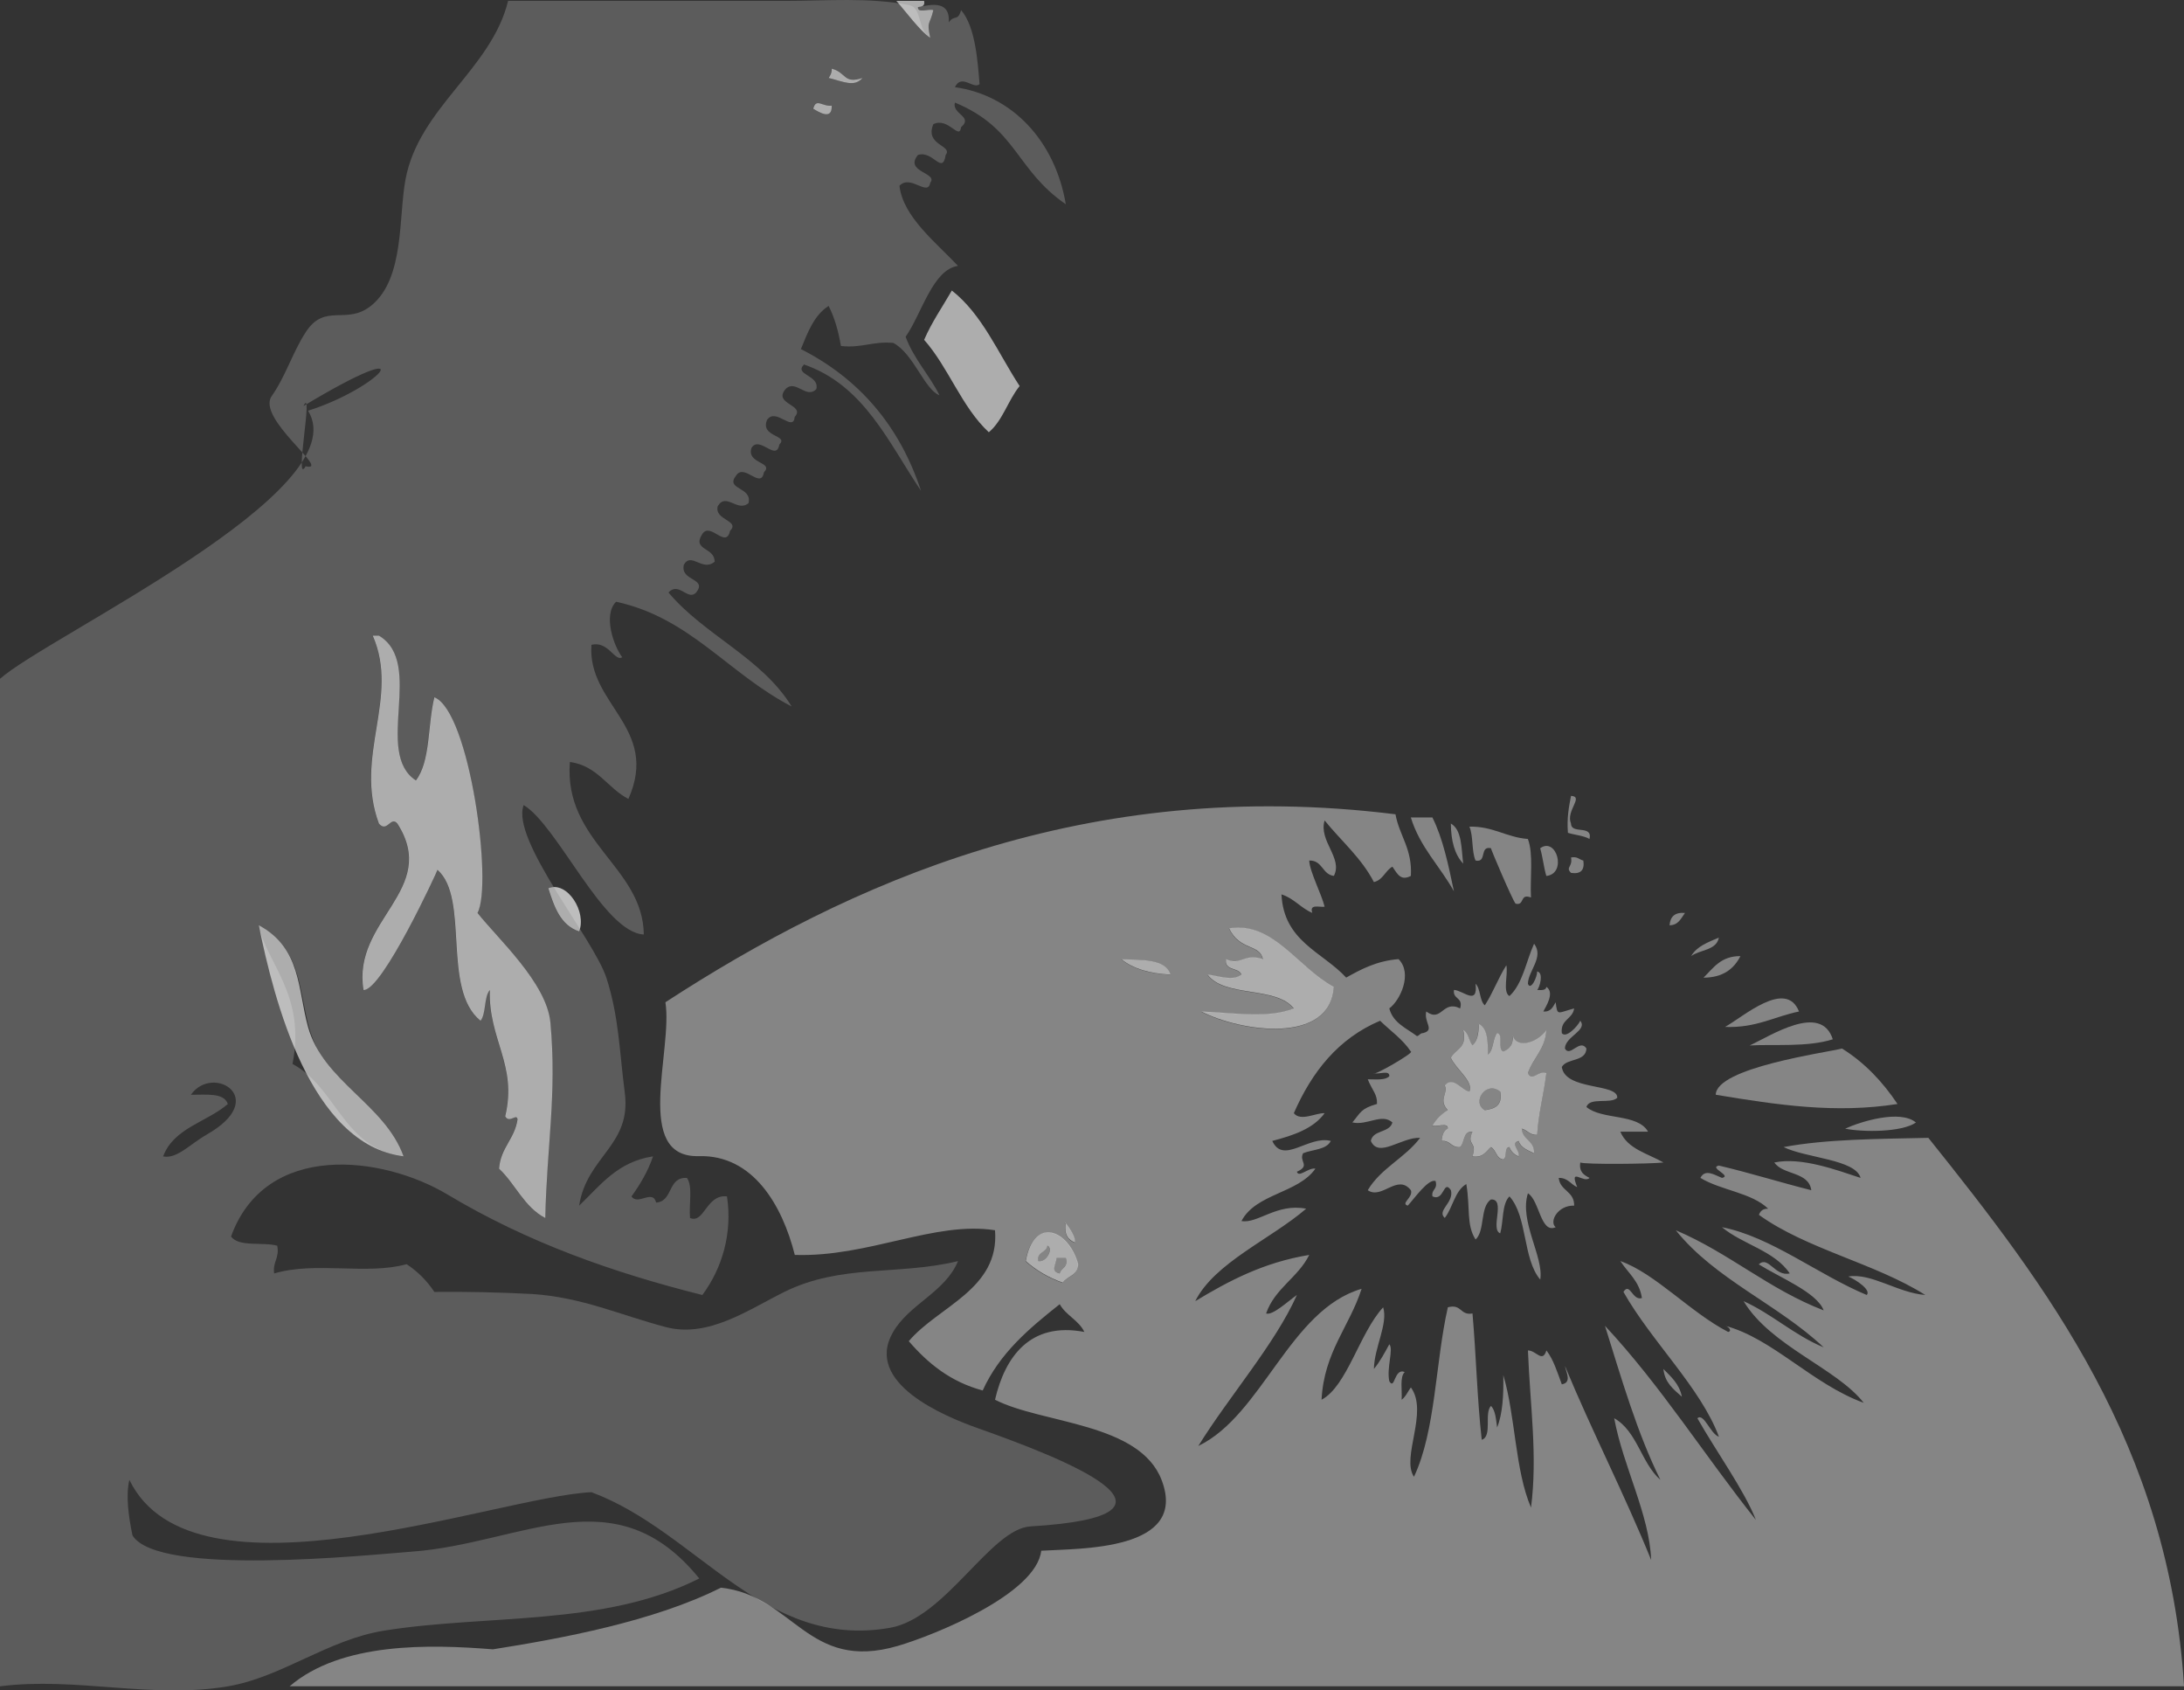 <?xml version="1.0" encoding="UTF-8"?>
<svg fill="rgba(255,255,255,.4)"  width="284.65" height="220.26" enable-background="new 0 0 284.652 220.261" viewBox="0 0 284.652 220.261" xmlns="http://www.w3.org/2000/svg">
 <rect x="0" y="0" width="284.652" height="220.261" fill="#333333" stroke="none"/>
 <path d="m108.4,13.766c.063,1.946-1.64.857-2.409.401 .37-1.457 1.19-.244 2.41-.401z" fill="rgba(255,255,255,.6)" fill-rule="evenodd"/>
 <path d="m124.06 37.855c3.972 3.122 6.029 8.157 8.833 12.446-1.503 1.843-2.196 4.495-4.015 6.022-3.542-3.284-5.229-8.422-8.431-12.045 1.01-2.33 2.39-4.3 3.61-6.423" fill="rgba(255,255,255,.6)" fill-rule="evenodd"/>
 <path d="m48.58,82.821h.803c6.009,3.577-.708,15.249 4.818,18.87 1.926-2.491 1.528-7.304 2.409-10.84 4.622,1.839 7.636,24.43 5.621,28.104 2.641,3.349 9.033,9.115 9.505,14.295 .853,9.34-.466,15.999-.672,25.452-2.74-1.408-3.88-4.417-6.022-6.424 .203-2.742 2.037-3.852 2.409-6.424-.112-.843-1.072.582-1.606-.401 1.609-6.735-2.205-9.974-2.007-16.461-.79.95-.458,3.021-1.205,4.015-5.103-4.115-1.387-15.97-5.621-19.672 .07-.006-7.22,15.815-9.636,15.658-1.524-9.146 9.941-13.033 4.417-21.68-.882-1.053-1.334,1.245-2.409,0-3.28-8.81 2.729-16.405-.804-24.489" fill="rgba(255,255,255,.6)" fill-rule="evenodd"/>
 <path d="m204.76,103.7c1.733.091-.725,1.958 0,3.613 .018,1.455 2.85.094 2.409,2.007-.76-.445-1.897-.512-2.811-.803-.16-1.9.12-3.35.4-4.82" fill-rule="evenodd"/>
 <path d="m183.88 106.51h2.81c1.385 2.763 2.088 6.209 2.811 9.635-1.81-3.27-4.43-5.74-5.62-9.63"  fill-rule="evenodd"/>
 <path d="m189.1,107.31c1.452.823 1.354,3.197 1.606,5.219-1.11-1.17-1.59-2.97-1.61-5.22z" fill-rule="evenodd"/>
 <path d="m191.51,107.71c3.137-.059 4.77,1.387 7.628,1.606 .741,1.936.272,5.081.401,7.628-1.518-.582-.771,1.103-2.007.803-.426-.504-3.223-7.093-3.212-7.227-1.534-.33-.473,1.936-2.007,1.606-.53-1.21-.27-3.2-.8-4.42" fill-rule="evenodd"/>
 <path d="m201.54,114.14c-.337-1.135-.466-2.478-.803-3.613 2.13-1.55 3.54,3.32.8,3.61z" fill-rule="evenodd"/>
 <path d="m204.76,111.73c.839-.17 1.063.275 1.606.401 .187,1.257-.349,1.792-1.606,1.606-.76-.77.24-.73 0-2.01" fill-rule="evenodd"/>
 <path d="m75.479,121.36c-2.416-.796-3.244-3.179-4.015-5.621 2.494-1.01 5.031,3.13 4.015,5.62z" fill="rgba(255,255,255,.6)" fill-rule="evenodd"/>
 <path d="m219.61,118.96c-.516.688-.83,1.579-2.007,1.606 .08-1.14.7-1.72 2.01-1.61z" fill-rule="evenodd"/>
 <path d="m33.725 120.56c5.56 2.988 5.066 8.366 6.424 13.249 1.983 7.133 9.996 10.061 12.446 16.862-12.194-1.54-16.887-20.44-18.87-30.11" fill="rgba(255,255,255,.6)" fill-rule="evenodd"/>
 <path d="m173.84,128.59c-.463,7.571-12.148,5.844-17.264,3.212 4.131.137 8.61.958 12.045-.402-2.285-2.934-9.041-1.397-11.242-4.416 1.319.125 3.288.928 4.417,0-.356-.982-2.242-.435-2.008-2.008 1.951.92 2.285-.835 4.818,0-.435-2.025-2.992-1.053-4.416-4.015 5.72-.97 8.98,5.14 13.65,7.63" fill="rgba(255,255,255,.6)" fill-rule="evenodd"/>
 <path d="m224.03,122.17c-.321,1.686-2.459,1.556-3.613,2.409 .73-1.28 2.21-1.81 3.61-2.41z" fill-rule="evenodd"/>
 <path d="m226.84,124.58c-.86,1.683-2.288,2.798-4.817,2.811 1.29-1.26 2.26-2.83 4.82-2.81z" fill-rule="evenodd"/>
 <path d="m146.14,124.98c2.683.127 5.719-.098 6.424,2.008-2.68-.13-4.88-.75-6.42-2.01z" fill="rgba(255,255,255,.6)" fill-rule="evenodd"/>
 <path d="m234.47,131.8c-3.229.652-5.592,2.169-9.636,2.007 2.34-1.29 7.93-6.3 9.64-2.01z" fill-rule="evenodd"/>
 <path d="m238.88,135.42c-3.323,1.053-7.698.622-10.84.803 2.74-1.25 9.3-5.6 10.84-.8z" fill-rule="evenodd"/>
 <path d="m192.71,133.41c1.176.563 1.235,2.245 1.205,4.015 .778-.56.599-2.078 1.204-2.811 .902.169.011,2.13.803,2.409 .864-.341 1.42-.989 1.205-2.409 .163,2.078 3.063,1.478 4.416-.401-.139,2.538-1.736,3.617-2.409,5.621 .495,1.22 1.38-.435 2.409,0-.406,3.227-.972,4.838-1.204,8.03-.999.062-1.243-.631-2.008-.803 .081,1.525 1.688,1.523 1.606,3.212-.799-.405-1.715-.694-2.007-1.606-1.177.34.24,1.292 0,2.007-.578-.225-.979-.626-1.205-1.205-.742.061-.246,1.359-.803,1.606-.942-.128-.898-1.243-1.606-1.606-.649.555-.988,1.42-2.409,1.205 .694-1.984-.82-1.353 0-3.212-1.29-.085-.978,1.432-1.606,2.007-1.176.105-1.234-.908-2.409-.803 .055-.748.264-1.342.803-1.606 .067-.871-1.424-.182-2.008-.402 .499-.839 1.168-1.509 2.008-2.007-1.294-1.394.132-2.228-.402-3.212 1.08-1.311 2.244.673 3.212.803 .621-1.305-1.813-2.995-2.409-4.417 .601-1.139 2.211-1.268 1.606-3.613 .705.365.734,1.407 1.205,2.007 .63-.57.85-1.56.81-2.8m.81,11.24c1.293-.179 2.332-.613 2.008-2.409-1.83-1.54-3.8,1.38-2.01,2.41z" fill="rgba(255,255,255,.6)" fill-rule="evenodd"/>
 <path d="m247.31,143.85c-8.043,1.266-15.604.137-23.688-1.205 .062-3.531 14.36-5.486 16.461-6.022 2.97,1.86 5.3,4.34 7.23,7.23" fill-rule="evenodd"/>
 <path d="m21.279,150.67c1.373-3.713 5.706-4.465 8.431-6.825-.492-1.516-2.828-1.188-4.818-1.205 5.729-8.16 8.684,10.55-3.613,8.03" fill="" fill-rule="evenodd"/>
 <path d="m195.52,142.24c.324,1.796-.714,2.23-2.008,2.409-1.78-1.03.19-3.95 2.01-2.41z" fill-rule="evenodd"/>
 <path d="m249.72,146.26c-1.853,1.289-6.933,1.278-9.234.803 2.03-.93 7.18-2.52 9.23-.8z" fill-rule="evenodd"/>
 <path d="m140.52,164.72c.001,1.474-1.406,1.539-2.007,2.409-1.873-.67-3.474-1.612-4.818-2.811 1.03-5.91 5.6-4.12 6.83.4m-5.22-.4c1.075.234 2.044-1.651 1.204-2.007-.12.95-1.39.75-1.2,2.01zm2.81,1.61c.171-.766 1.147-.727.803-2.007h-1.205c-.11.94-.85,1.73.41,2.01" fill="rgba(255,255,255,.6)" fill-rule="evenodd"/>
 <path d="m136.5,162.32c.84.356-.129,2.242-1.204,2.007-.19-1.27 1.08-1.07 1.2-2.01z" fill-rule="evenodd"/>
 <path d="m137.71,163.92h1.205c.344,1.281-.632,1.242-.803,2.007-1.27-.28-.53-1.07-.41-2.01" fill-rule="evenodd"/>
 <path d="m216.8,178.38c.996,1.012 2.08,1.935 2.409,3.614-1.06-.95-2.22-1.79-2.41-3.61z" fill-rule="evenodd"/>
 <path d="m116.83.116h3.613c.147.683-.313.757-.803.803-.067.871 1.424.182 2.008.402-.493,2.095-.891,1.314-.402,3.613-1.29-.83-3.35-3.639-4.42-4.818" fill="rgba(255,255,255,.6)" fill-rule="evenodd"/>
 <path fill="rgba(255,255,255,.2)" d="m66.245.116h36.133c5.3,0 10.955-.491 16.112.55 1.745.352.984,3.128 2.757,4.268-.489-2.299-.091-1.518.402-3.613-.583-.22-2.075.469-2.008-.402 .908-.084 4.266-1.291 4.015,2.008 .695-1.073 1.176-.067 1.606-1.606 1.913,2.173 2.182,6.972 2.409,9.635-.762.756-2.34-1.414-3.212.402 7.411,1.033 13.039,6.929 14.454,15.256-6.589-4.527-6.351-9.895-14.454-13.249-.417,1.514 2.442,1.805.803,3.212-.222,1.775-1.637-1.345-3.613-.401-1.175,2.796 2.593,2.739 1.606,4.015-.431,2.678-1.651-.641-3.614,0-1.833,2.23 2.661,2.312 1.606,3.613-.335,1.887-2.57-1.138-4.015.401 .45,4.047 4.819,7.434 7.628,10.439-3.308.477-4.716,6.231-6.826,9.234 1.084,2.931 3.082,4.948 4.417,7.628-1.95-.731-3.39-5.44-6.022-6.825-2.653-.245-4.116.702-6.825.401-.336-1.938-.831-3.719-1.606-5.219-1.882,1.195-2.724,3.432-3.613,5.621 7.543,3.833 12.831,9.92 15.658,18.468-4.26-6.312-7.405-13.74-15.256-16.461-1.349,1.375 2.085,1.375 1.605,3.212-1.32,1.353-2.694-1.353-4.015,0-1.666,1.987 2.65,2.015 1.205,3.613-.2,2.079-2.476-1.283-3.613.402-.917,2.275 2.868,1.923 1.606,3.211-.397,2.276-2.55-1.208-3.614.402-.749,2.107 2.949,1.842 1.606,3.212-.397,2.276-2.55-1.209-3.613.401-1.51,1.903 2.117,1.444 1.606,3.613-1.457,1.232-2.915-1.445-4.015.401-.479,1.838 2.955,1.837 1.606,3.212-.538,2.417-2.55-1.209-3.613.402-1.4,2.172 1.612,1.693 1.606,3.613-1.586,1.361-3.043-1.316-4.015.401-.511,2.169 3.116,1.71 1.606,3.613-1.072,1.168-2.241-1.467-3.613,0 4.708,5.596 12.138,8.472 16.06,14.855-8.295-4.301-13.189-11.537-22.885-13.65-1.74,1.726-.295,5.818.803,7.227-.945.657-1.82-2.179-4.015-1.606-.569,7.764 8.943,10.778 4.818,20.074-2.739-1.41-3.992-4.306-7.628-4.818-.824,10.435 9.521,13.64 9.636,22.483-5.28-.263-11.187-14.147-15.658-16.863-1.729,4.502 9.138,17.408 10.789,22.535 1.635,5.08 1.687,9.593 2.388,14.932 .906,6.898-4.941,8.267-5.95,14.727 2.737-2.616 4.985-5.722 9.636-6.424-.686,1.991-1.687,3.666-2.811,5.219 .823,1.236 2.774-.986 3.212.803 2.254-.155 1.455-3.362 4.015-3.211 .791,1.083.239,3.508.402,5.219 1.865.789 2.119-3.133 4.818-2.811 .721,4.795-.613,9.341-3.212,12.848-11.715-2.939-22.801-6.86-33.182-13.076-8.582-5.138-23.755-6.932-28.246,5.447 .995,1.414 4.131.687 6.022,1.205 .315,1.653-.617,2.06-.402,3.613 5.44-1.601 12.037.237 17.264-1.205 1.452.957 2.656,2.162 3.613,3.613 4.252-.042 8.5.049 12.747.272 6.495.425 11.363,2.707 17.413,4.307 5.545,1.466 10.788-2.274 15.467-4.584 7.444-3.674 14.86-2.116 22.626-4.01-1.681,4.076-6.374,5.582-8.496,9.301-3.766,6.599 6.739,10.933 11.058,12.462 10.983,3.891 30.388,11.395 6.876,12.806-5.181.311-11.044,11.925-18.271,13.207-16.503,2.929-25.166-12.552-38.944-17.665-12.284.566-51.917,15.551-60.223-1.606-.471,1.962-.146,4.601.401,7.227 3.285,5.44 30.749,2.544 36.427,2.125 14.402-1.063 26.447-10.081 37.446,3.496-12.453,6.278-27.662,4.643-41.078,6.798-7.368,1.184-13.321,6.059-20.349,7.254-9.887,1.682-19.805-1.263-29.71,0v-131.28c6.192-5.513 46.672-24.461 40.148-34.929 9.713-3.07 15.506-10.303-.598-.612 1.393-2.852-1.271,10.62.28,7.851 3.493.775-6.476-6.219-4.417-9.149 1.827-2.6 2.719-5.697 4.451-8.351 2.527-3.871 5.329-.788 8.58-3.483 4.3-3.564 3.481-11.517 4.412-16.421 1.747-9.313 11.184-14.303 13.369-23.24m46.175,10.037c-2.494.83-2.092-.702-4.015-1.205 .017.553-.189.882-.402,1.205 1.96.483 3.34,1.243 4.42,0m-6.43,4.014c.77.456 2.472,1.544 2.409-.401-1.22.157-2.04-1.056-2.41.401zm-56.608,93.143c1.075,1.245 1.527-1.053 2.409,0 5.525,8.647-5.941,12.535-4.417,21.68 2.416.157 9.706-15.664 9.636-15.658 4.234,3.702.518,15.557 5.621,19.672 .746-.994.415-3.064 1.205-4.015-.198,6.487 3.617,9.726 2.007,16.461 .534.983 1.494-.441 1.606.401-.372,2.572-2.206,3.682-2.409,6.424 2.142,2.007 3.282,5.016 6.022,6.424 .206-9.453 1.525-16.112.672-25.452-.472-5.181-6.864-10.947-9.505-14.295 2.015-3.674-.999-26.265-5.621-28.104-.881,3.536-.483,8.35-2.409,10.84-5.526-3.621 1.191-15.293-4.818-18.87h-.803c3.535,8.095-2.474,15.69.804,24.5m22.082,8.43c.771,2.441 1.599,4.825 4.015,5.621 1.016-2.49-1.521-6.63-4.015-5.62zm-33.323,22.89c5.767,3.065 6.614,11.051 14.453,12.044-1.945-5.401-7.509-8.421-10.622-13.027-3.685-5.453-1.1-13.243-8.248-17.084 1.006,4.9 6.193,9.05 4.417,18.07m-11.242,9.23c8.412-4.725.862-9.307-2.007-5.219 1.99.017 4.326-.312 4.818,1.205-2.725,2.36-7.059,3.112-8.431,6.825 1.772.38 3.571-1.65 5.62-2.8"  fill-rule="evenodd"/>
 <path d="m108,10.153c.213-.323.419-.652.402-1.205 1.923.503 1.521,2.034 4.015,1.205-1.08,1.243-2.46.483-4.42,0" fill="rgba(255,255,255,.6)" fill-rule="evenodd"/>
 <!--<path fill="rgba(255,255,255,1)" d="m199.94,104.9c.357-1.081 1.121.695.803,1.606 .711-.092 2.01.404 1.606-.803 .871-.068.182,1.424.401,2.007-1.195-.143-2.037-.64-2.811-1.204-.55-.93 1.03-1.52 0-1.62" fill-rule="evenodd"/>-->
 <path fill="rgba(255,255,255,.4)" d="m229.25,164.72c1.273-1.116 2.075,1.654 4.015,1.205-1.987-2.964-6.137-3.767-8.833-6.022 6.388,1.242 12.539,6.196 18.87,8.833 .624-.651-1.444-2.016-2.409-2.409 3.036-.488 6.434,2.127 10.037,2.409-6.561-4.146-15.453-5.96-21.68-10.439 .175-.494.514-.824 1.205-.803-2.178-2.104-6.175-2.39-8.833-4.015 .617-1.201 1.784-.417 2.811,0 1.367-.272-1.769-1.334-.401-1.606 4.115.97 7.981,2.19 12.044,3.211-.346-2.464-3.68-1.941-4.818-3.613 3.554-.739 8.11.987 11.242,2.008-.663-2.419-7.066-2.567-10.037-4.015 5.639-1.053 12.328-1.055 18.87-1.205 15.408,19.255 31.379,40.084 33.323,71.464h-246.91c6.738-5.779 18.248-5.476 26.498-4.818 8.771-1.377 21.013-3.638 29.71-8.03 9.509,1.014 11.273,11.03 23.068,7.585 4.643-1.355 18.049-6.738 18.686-12.403 5.084-.307 19.195.035 15.702-9.184-2.856-7.536-15.617-7.348-21.724-10.489 1.297-5.602 4.584-10.185 11.643-8.833-.74-1.535-2.396-2.154-3.212-3.614-3.956,3.138-7.825,6.361-10.037,11.242-4.221-1.132-7.153-3.553-9.635-6.424 3.84-4.552 11.853-6.752 11.241-14.453-7.86-1.241-16.494,3.534-26.096,3.212-1.635-6.466-5.44-13.068-12.517-12.871-8.581.239-3.351-13.746-4.346-20.051 23.809-15.482 54.77-29.515 95.152-24.491 .518,2.828 2.21,4.481 2.007,8.03-1.331.69-1.742-.242-2.409-1.205-.941.531-1.214,1.73-2.409,2.007-1.646-3.172-4.271-5.364-6.424-8.029-.812,2.675 2.42,4.9 1.205,7.227-1.542-.197-1.443-2.037-3.212-2.007 .062,1.458 1.629,4.422 2.007,6.022-.711.092-2.011-.404-1.606.803-1.508-.633-2.383-1.899-4.015-2.409 .288,6.135 5.354,7.493 8.431,10.84 1.972-1.106 3.982-2.174 6.825-2.409 1.863,1.861.223,5.375-1.205,6.424 .497,1.913 2.241,2.577 3.613,3.613 .325-.076.4-.402.803-.401 1.564-.404.062-1.382.401-2.81 2.031,1.493 2.102-1.546 4.417-.402 .429-1.5-.997-1.144-.803-2.409 1.199.063 3.14,2.124 2.811-.803 .678.661.498,2.179 1.204,2.811 1.065-1.612 1.765-3.588 2.811-5.219 .252,1.22-.514,3.458.401,4.015 1.735-1.61 2.168-4.523 3.212-6.825 1.336,1.755-.766,3.503-.803,5.219 .356.963 1.222-.873 1.205-1.605 .894.168.314,2.13 0,2.409 .57.035 1.137.066 1.204-.401 1.121.762-.074,2.57-.401,3.212 1.005.068 1.257-.617 1.606-1.205 .247,1.809.172,1.409 2.409.803-.187,1.419-1.8,1.412-1.606,3.212 .516.747 2.057-.861 2.409-1.606 .989,1.278-1.968,2.032-2.007,3.614 .649,1.226 1.932-1.335 2.81,0-.088,1.785-2.529,1.218-3.212,2.409 .438,3.108 7.335,2.086 7.227,4.015-.873.867-3.617-.138-4.015,1.205 2.036,1.711 6.679.815 8.03,3.212h-3.613c.942,2.27 3.583,2.841 5.621,4.015-1.672.194-10.247.279-10.84,0-.19,1.261.5,1.641 1.205,2.008-.745.786-2.71-1.519-1.606,1.204-.848-.356-1.187-1.222-2.409-1.204 .165,1.708 2.046,1.701 2.007,3.613-2.117-.064-3.299,2.077-2.409,2.81-1.97.889-2.106-3.506-3.613-4.416-1.168,3.618 2.089,8.296 1.606,11.241-2.293-2.659-1.655-8.248-4.015-10.84-1.006,1.001-.76,3.255-1.204,4.818-1.344-.53.767-4.514-1.205-4.417-1.453.957-.75,4.068-2.007,5.219-1.228-1.917-.679-4.095-1.205-7.227-1.515.894-1.752,3.066-2.811,4.417-1.087-.984 1.225-1.964.803-3.614-1.002-1.486-.845,1.526-2.409.803-.164-.967.733-.873.402-2.007-.964-.28-2.65,2.157-3.614,3.212-1.002-.278.745-1.071.402-2.008-1.755-2.21-3.771,1.273-5.621,0 1.688-2.863 4.881-4.219 6.825-6.825-2.445-.106-5.407,2.709-6.423.402 .276-1.464 2.454-1.026 2.81-2.409-1.396-1.239-3.29.44-5.219,0 1.098-1.292 1.067-1.791 3.212-2.409 .06-1.254-.613-1.746-1.205-3.212 1.067-.004 2.293.151 2.811-.401 .068-.871-1.424-.182-2.007-.402-.154.469 5.349-2.716 4.818-2.81-1.07-1.606-2.66-2.694-4.015-4.015-5.452,2.311-8.878,6.646-11.241,12.044 .884,1.116 2.861-.056 4.015,0-1.465,2.015-4.062,2.897-6.825,3.614 1.434,3.123 4.717-.756 7.628,0-.571,1.169-2.378,1.102-3.614,1.606-.566,1.096 1.009,1.601-.803,2.409 .232.838 1.516-.579 2.409-.401-2.256,3.23-7.749,3.225-9.635,6.825 2.121.374 4.6-2.354 8.431-1.606-4.573,3.945-11.956,7.042-14.454,12.044 4.341-2.618 8.877-5.041 14.855-6.022-1.458,2.958-4.485,4.348-5.621,7.628 .854.302 2.899-1.638 4.015-2.409-2.844,6.391-8.802,13.145-12.848,19.672 8.346-4.017 11.907-17.753 21.279-20.476-1.594,4.963-4.894,8.222-5.219,14.454 3.327-1.761 4.943-8.706 8.03-12.044 .665,2.146-1.168,5.25-1.205,8.029 .792-.947 1.391-2.089 2.007-3.212 .585.612-.381,3.079 0,4.818 .744,1.228.602-1.769 2.007-1.204-.672.666-.319,2.357-.401,3.613 .542-.395.802-1.071 1.205-1.606 2.338,3.211-1.298,9.111.401,11.643 2.841-5.991 2.779-14.886 4.417-22.082 1.829-.491 1.575,1.101 3.212.803 .476,5.413.608,11.168 1.204,16.461 1.424-.45.28-3.468 1.205-4.417 .597.608.647,1.762.803,2.811 .724-1.819.852-4.234.803-6.825 1.595,5.364 1.521,12.396 3.613,17.264 .868-6.793-.114-13.18-.401-20.476 1.091-.001 1.88,1.688 2.409,0 .933,1.209 1.424,2.858 2.007,4.417 1.324-.232.576-1.516.402-2.409 3.567,8.611 7.726,16.631 11.241,25.293-.222-5.935-3.646-12.144-4.817-18.468 3.001,1.683 3.523,5.845 6.022,8.03-3.021-6.08-5.053-13.147-7.227-20.074 7.243,7.746 13.022,16.956 19.673,25.293-1.503-3.853-5.21-8.975-7.628-13.249 .878-.721 1.68,2.05 2.811,2.409-2.408-6.425-8.771-12.374-12.446-18.87 .85-1.333 1.166,1.205 2.409.803-.33-2.213-1.813-3.272-2.811-4.818 4.553,1.604 9.109,6.682 14.052,9.234 .563-.142.035-.707-.401-.803 6.15,1.613 11.39,7.613 18.067,10.037-3.518-4.513-12.148-7.391-15.658-13.249 3.772,1.715 6.56,4.414 10.438,6.022-5.918-5.591-14.159-8.86-19.271-15.256 6.955,2.948 12.116,7.69 19.271,10.438-.87-2.33-5.65-4.24-8.45-5.99m-69.06-43.76c1.424,2.962 3.981,1.99 4.416,4.015-2.533-.835-2.867.92-4.818,0-.234,1.573 1.652,1.025 2.008,2.008-1.129.928-3.098.125-4.417,0 2.201,3.019 8.957,1.482 11.242,4.416-3.435,1.359-7.914.539-12.045.402 5.116,2.632 16.801,4.359 17.264-3.212-4.67-2.5-7.93-8.61-13.65-7.64m-7.63,6.02c-.705-2.106-3.741-1.88-6.424-2.008 1.54,1.27 3.74,1.89 6.42,2.01zm39.35,9.24c-.47-.601-.5-1.642-1.205-2.007 .605,2.345-1.005,2.474-1.606,3.613 .596,1.422 3.03,3.111 2.409,4.417-.968-.13-2.132-2.114-3.212-.803 .534.984-.892,1.818.402,3.212-.84.499-1.509,1.168-2.008,2.007 .583.22 2.075-.469 2.008.402-.539.264-.748.858-.803,1.606 1.175-.105 1.233.908 2.409.803 .628-.576.316-2.093 1.606-2.007-.82,1.859.694,1.228 0,3.212 1.42.216 1.759-.649 2.409-1.205 .708.363.664,1.478 1.606,1.606 .557-.247.061-1.545.803-1.606 .225.578.626.98 1.205,1.205 .24-.715-1.177-1.667 0-2.007 .292.912 1.208,1.201 2.007,1.606 .083-1.688-1.525-1.687-1.606-3.212 .765.172 1.009.865 2.008.803 .232-3.191.798-4.803 1.204-8.03-1.028-.435-1.914,1.22-2.409,0 .673-2.003 2.27-3.083 2.409-5.621-1.353,1.879-4.253,2.479-4.416.401 .215,1.42-.341,2.068-1.205,2.409-.792-.279.099-2.24-.803-2.409-.605.732-.426,2.25-1.204,2.811 .03-1.77-.029-3.451-1.205-4.015 .03,1.25-.19,2.24-.81,2.82m-51.79,25.69c.16-1.092-1.884-3.372-1.205-2.409-.22,1.42.33,2.07 1.2,2.41zm-6.43,2.41c1.344,1.199 2.945,2.141 4.818,2.811 .602-.871 2.009-.936 2.007-2.409-1.23-4.52-5.8-6.31-6.83-.4" fill-rule="evenodd"/>
 <path d="m138.91,159.5c-.679-.962 1.365,1.317 1.205,2.409-.87-.34-1.42-.99-1.21-2.41z" fill="rgba(255,255,255,.6)" fill-rule="evenodd"/>
</svg>
